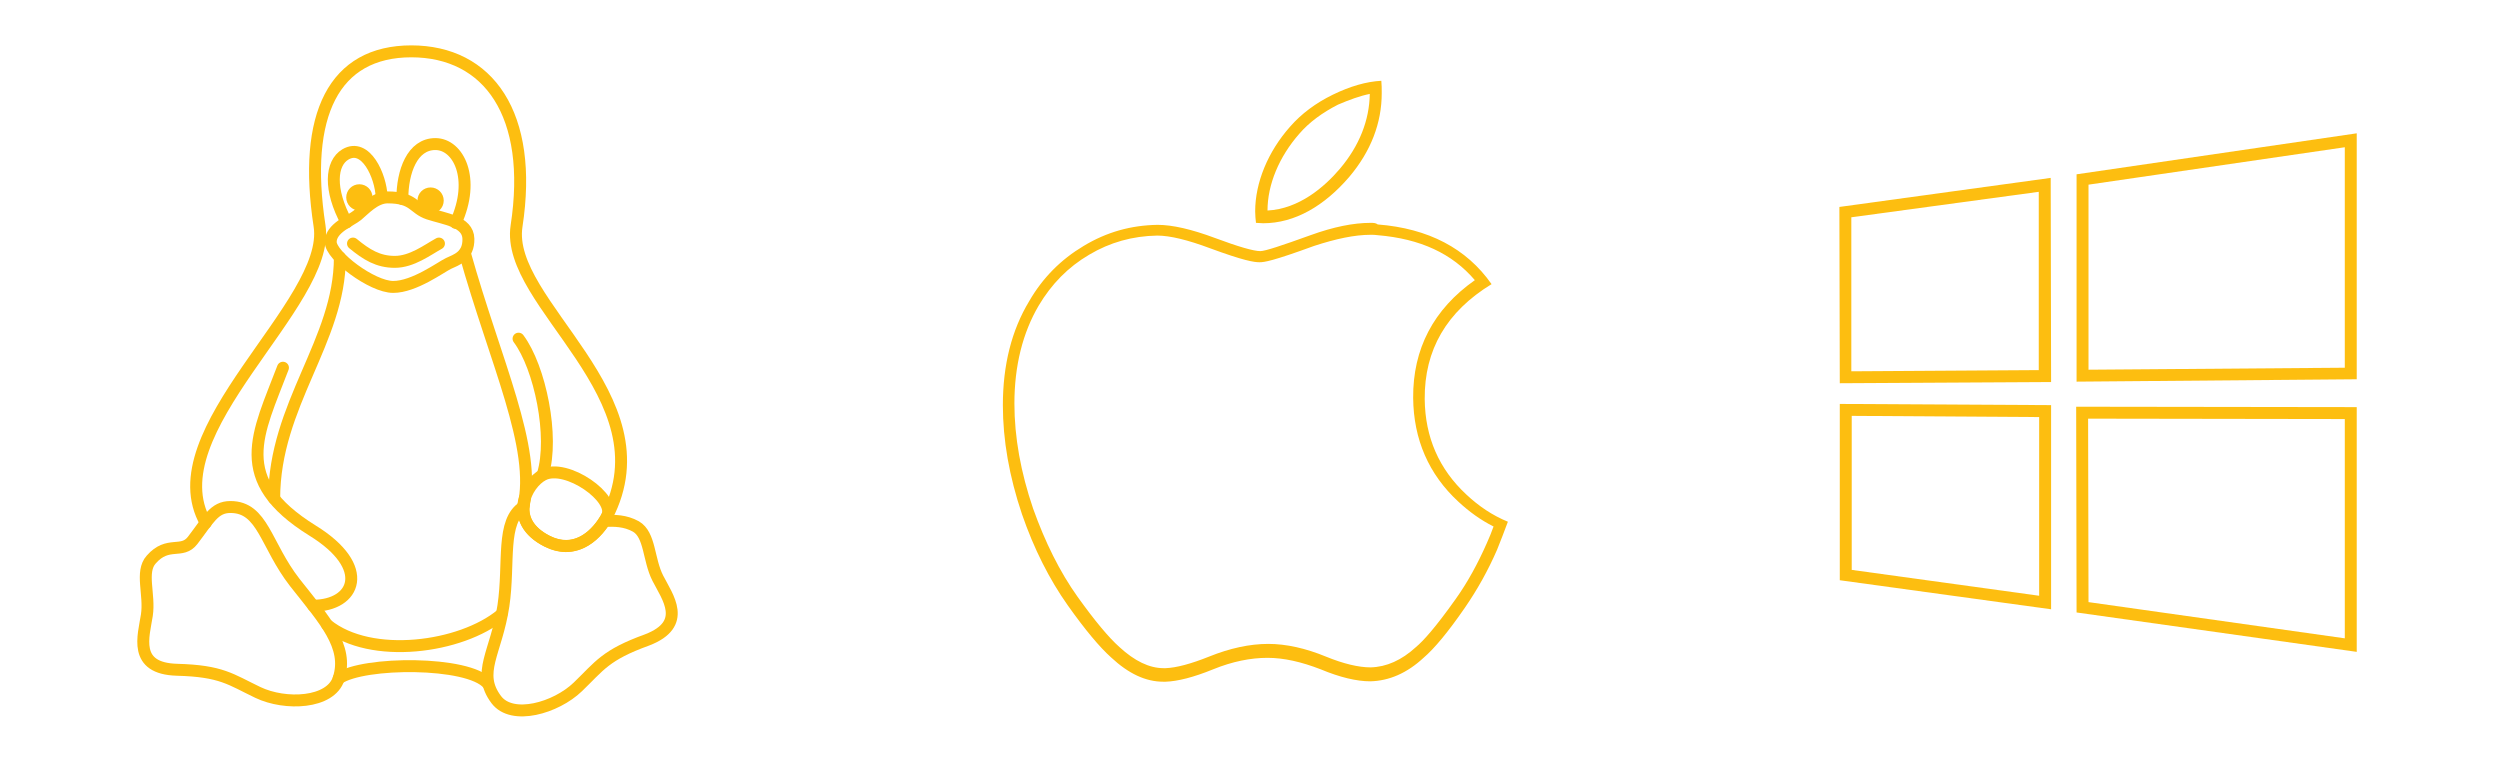 <?xml version="1.0" encoding="utf-8"?>
<!-- Generator: Adobe Illustrator 24.1.2, SVG Export Plug-In . SVG Version: 6.00 Build 0)  -->
<svg version="1.1" id="Layer_1" xmlns="http://www.w3.org/2000/svg" xmlns:xlink="http://www.w3.org/1999/xlink" x="0px" y="0px"
	 viewBox="0 0 628.2 191.4" style="enable-background:new 0 0 628.2 191.4;" xml:space="preserve">
<style type="text/css">
	.st0{fill:none;stroke:#FDBE10;stroke-width:3;stroke-linecap:round;stroke-miterlimit:10;}
	.st1{fill:#FDBE10;}
</style>
<g>
	<path class="st0" d="M152.5,129.8c15.7-30.2-25.7-53.5-22.7-73c4.3-28-7-43.9-26.5-43.9h0.1c-19.5,0-27.4,15.9-23.1,43.9
		c3,19.5-41.7,51.7-28.6,74.6"/>
	<path class="st0" d="M97.4,49.6c6.7,0,6.4,2.8,10.3,4.1c3.9,1.3,9.9,1.9,10,6.3c0.1,4.4-3.1,5.3-5,6.2s-8.6,5.9-13.9,5.9
		c-5.3,0-15.7-7.8-15.7-11.3s5-5.3,6.7-6.7S94.2,49.6,97.4,49.6z"/>
	<path class="st0" d="M87.1,55.9c-4.5-8.3-4-14.9-0.3-17.1c5.1-3,8.9,5.4,9.1,10.7"/>
	<path class="st0" d="M101.1,50c0-6.9,2.5-13.8,8.3-13.8c5.8,0,10.2,8.7,5.1,19.8"/>
	<circle class="st1" cx="108.2" cy="50.4" r="3.3"/>
	<circle class="st1" cx="90.3" cy="49.6" r="3.3"/>
	<path class="st0" d="M88.7,61.2c3.4,2.8,6.3,4.6,10.5,4.6c4.3,0,8.2-3,11.1-4.6"/>
	<path class="st0" d="M85.4,64.7c0,21-16.5,36.9-16.5,60.6"/>
	<path class="st0" d="M71.1,92.4c-6.3,16.6-13.2,28.1,7.4,40.9c15.1,9.3,10.7,18.9,0.2,18.9"/>
	<path class="st0" d="M85.1,170.5c2.6-8.1-3.6-14.7-11-24.1c-7.4-9.5-8-19-16.2-19c-4.1,0-5.5,3.2-9.5,8.4c-2.7,3.5-6.2,0-10.4,4.8
		c-2.8,3.1-0.3,8.8-1.1,14c-0.8,5.2-3.6,13.4,7.6,13.7s13.4,2.4,20.3,5.7S83.1,176.8,85.1,170.5z"/>
	<path class="st0" d="M82.2,157c11,8.9,33.7,5.8,43.8-2.6"/>
	<path class="st0" d="M116.8,63.6c7.7,27.5,18.2,49,14.7,63.7"/>
	<path class="st0" d="M136.5,119.3c-4.3,2.2-9.2,11.6,1,16.7c7.5,3.8,12.8-2.1,15-6.2C155,125.3,142.3,116.3,136.5,119.3z"/>
	<path class="st0" d="M85.1,170.5c6.2-4.3,32.6-4.4,37.5,1.3"/>
	<path class="st0" d="M130.3,85.1c5.4,7.2,9,24.7,6.1,34.1"/>
	<path class="st0" d="M165.3,145.3c-2.4-4.7-1.9-10.9-5.5-13c-2.7-1.5-5.4-1.5-7.9-1.4c-2.5,3.9-7.5,8.5-14.4,5.1
		c-4.7-2.4-6.2-5.7-5.9-8.7c-5.8,3.6-3.5,14.1-5.1,24.9c-1.8,11.9-6.9,16.8-1.8,23.6c4,5.3,15,2.1,20.5-3.2c5.5-5.3,6.9-8,17.4-11.8
		C173,156.8,167.7,150,165.3,145.3z"/>
</g>
<g>
	<g>
		<path class="st1" d="M344.2,23.6c-0.1,6.6-2.6,13-7.5,18.8c-3.9,4.6-10.3,10.1-18.2,10.5c0-6.5,2.9-13.5,8-19.3
			c2.5-2.9,5.8-5.3,9.7-7.3C339,25.1,341.7,24.1,344.2,23.6 M344.4,59L344.4,59c0.6,0,1.2,0,1.8,0.1c10.7,0.9,18.7,4.6,24.4,11.3
			c-10.4,7.3-15.6,17.3-15.5,29.6c0.1,10.4,3.9,19.2,11.4,26.1c2.7,2.5,5.6,4.6,8.8,6.2c-0.5,1.4-1.1,2.9-1.7,4.2
			c-2.2,5-4.8,9.8-7.8,14c-5.1,7.2-8.2,10.6-10,12.1l0,0l0,0c-3.6,3.3-7.4,5-11.4,5.1c-3,0-6.8-0.9-11.2-2.7
			c-5.1-2.1-10-3.2-14.5-3.2c-4.7,0-9.7,1.1-14.9,3.2c-4.5,1.8-8.2,2.8-10.9,2.9c-0.2,0-0.3,0-0.5,0c-3.6,0-7.3-1.8-11.1-5.3l0,0
			l0,0c-2.7-2.4-6.2-6.6-10.5-12.6c-4.5-6.3-8.2-13.8-11.2-22.2c-3.1-9.1-4.7-17.9-4.7-26.4c0-9.5,2.1-17.8,6.1-24.6
			c3.2-5.4,7.4-9.7,12.7-12.8c5.2-3.1,10.9-4.7,17.1-4.8c3.2,0,7.7,1.1,13.3,3.2c8.4,3.1,11,3.5,12.4,3.5c1.2,0,3.3-0.3,13.7-4.1
			C335.7,60,340.4,59,344.4,59 M347.1,20.3c-3.8,0.2-7.9,1.4-12.2,3.5c-4.3,2.1-7.9,4.8-10.7,8c-5.6,6.3-8.8,14.1-8.8,21.3
			c0,1,0.1,2,0.2,2.9c0.6,0,1.2,0.1,1.8,0.1c8,0,15.4-4.4,21.6-11.6c5.5-6.5,8.2-13.6,8.2-21.1C347.2,22.3,347.2,21.3,347.1,20.3
			L347.1,20.3z M344.4,56c-4.3,0-9.3,1-15.1,3.1c-7.2,2.6-11.4,4-12.6,4c-1.7,0-5.5-1.1-11.4-3.3c-5.9-2.2-10.7-3.3-14.4-3.3
			c-6.7,0.1-12.8,1.8-18.6,5.3c-5.7,3.4-10.3,8-13.7,13.9c-4.4,7.3-6.6,16-6.6,26.1c0,8.8,1.6,17.9,4.8,27.4
			c3,8.7,6.9,16.4,11.5,22.9c4.4,6.2,8,10.5,10.9,13.1c4.4,4.1,8.7,6.1,13.1,6.1c0.2,0,0.4,0,0.6,0c3-0.1,7-1.1,11.9-3.1
			c4.9-2,9.5-2.9,13.7-2.9c4.1,0,8.5,1,13.4,2.9c4.8,2,9,3,12.4,3c4.8-0.1,9.3-2.1,13.4-5.9c2.7-2.3,6.2-6.5,10.4-12.6
			c3.1-4.5,5.8-9.3,8.1-14.6c0.9-2.2,1.8-4.6,2.7-7c-3.9-1.6-7.3-3.9-10.4-6.8c-6.9-6.4-10.4-14.4-10.5-24
			c-0.1-12.4,5.5-22,16.8-28.9c-6.3-9-15.9-14-28.6-15C345.7,56,345.1,56,344.4,56L344.4,56z"/>
	</g>
</g>
<g>
	<g>
		<path class="st1" d="M589.2,37v55.4l-64.4,0.5V46.4L589.2,37 M512.3,48.2l0,44.8l-47.1,0.3l0-38.7L512.3,48.2 M465.3,104.5
			l47.1,0.3l0,44.9l-47.1-6.5V104.5 M524.7,105.2l64.5,0.1l0,55.1l-64.4-9.1L524.7,105.2 M592.2,33.5l-70.4,10.3v52.1l70.4-0.6V33.5
			L592.2,33.5z M515.3,44.7L462.2,52l0.1,44.3l53.1-0.3L515.3,44.7L515.3,44.7z M462.3,101.5v44.3l53.1,7.3l0-51.3L462.3,101.5
			L462.3,101.5z M521.7,102.2l0.1,51.7l70.4,9.9l0-61.5L521.7,102.2L521.7,102.2z"/>
	</g>
</g>
</svg>
